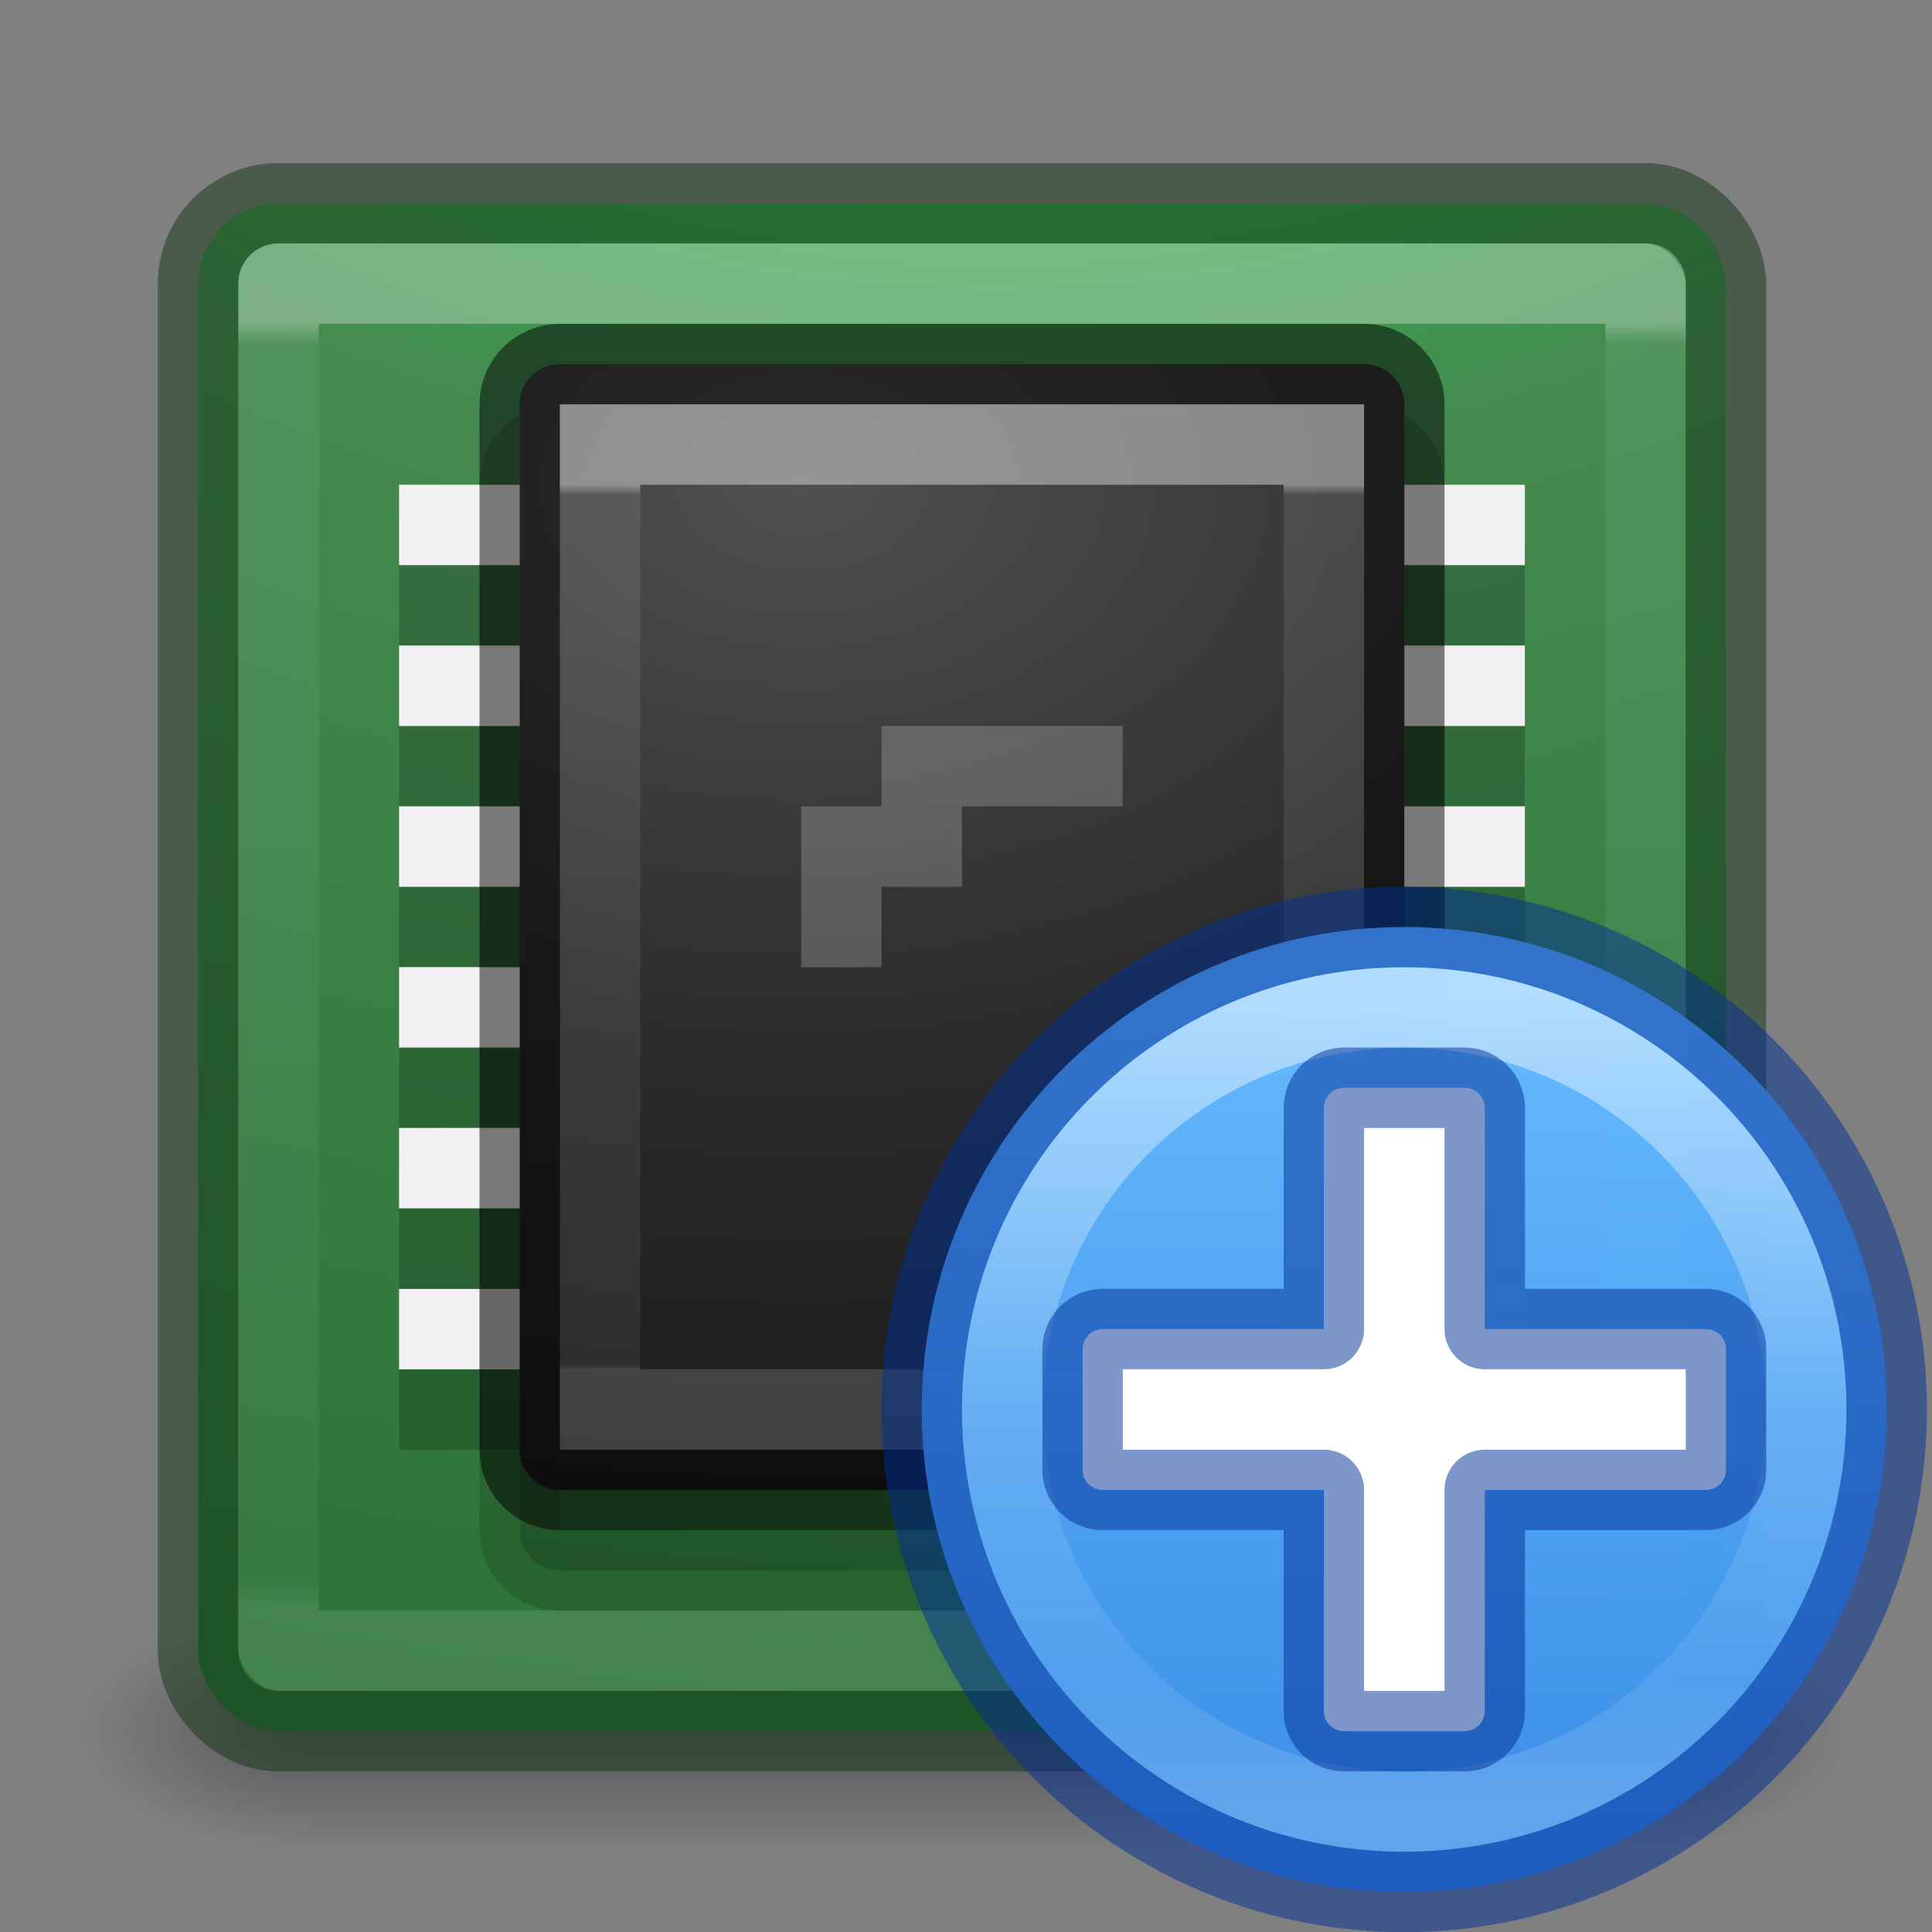 <?xml version="1.0" encoding="UTF-8" standalone="no"?>
<svg
   version="1.1"
   width="22"
   height="22"
   id="svg11300"
   xmlns:xlink="http://www.w3.org/1999/xlink"
   xmlns="http://www.w3.org/2000/svg"
   xmlns:svg="http://www.w3.org/2000/svg"
   xmlns:rdf="http://www.w3.org/1999/02/22-rdf-syntax-ns#"
   xmlns:cc="http://creativecommons.org/ns#"
   xmlns:dc="http://purl.org/dc/elements/1.1/">
  <rect width="100%" height="100%" fill="#808080" stroke="none"/>
  <defs
     id="defs3">
    <linearGradient
       gradientTransform="matrix(0.247,0,0,0.247,-1.762,9.775)"
       gradientUnits="userSpaceOnUse"
       xlink:href="#linearGradient4011"
       id="linearGradient12398-3"
       y2="44.341"
       x2="71.204"
       y1="6.238"
       x1="71.204" />
    <linearGradient
       id="linearGradient4011">
      <stop
         offset="0"
         style="stop-color:#ffffff;stop-opacity:1"
         id="stop4013" />
      <stop
         offset="0.508"
         style="stop-color:#ffffff;stop-opacity:0.235"
         id="stop4015-3" />
      <stop
         offset="0.835"
         style="stop-color:#ffffff;stop-opacity:0.157"
         id="stop4017-2" />
      <stop
         offset="1"
         style="stop-color:#ffffff;stop-opacity:0.392"
         id="stop4019" />
    </linearGradient>
    <linearGradient
       x1="2035.165"
       y1="3208.074"
       x2="2035.165"
       y2="3241.997"
       id="linearGradient11527-6-5"
       xlink:href="#linearGradient947-5"
       gradientUnits="userSpaceOnUse"
       gradientTransform="matrix(0.421,0,0,0.315,-842.567,-999.095)" />
    <linearGradient
       id="linearGradient947-5">
      <stop
         id="stop943-6"
         style="stop-color:#64baff;stop-opacity:1"
         offset="0" />
      <stop
         id="stop945-2"
         style="stop-color:#3689e6;stop-opacity:1"
         offset="1" />
    </linearGradient>
    <linearGradient
       x1="20.636"
       y1="4.267"
       x2="20.636"
       y2="31.4"
       id="linearGradient4898"
       xlink:href="#linearGradient3967"
       gradientUnits="userSpaceOnUse"
       gradientTransform="matrix(0.272,0,0,0.371,5.336,3.936)" />
    <linearGradient
       id="linearGradient3967">
      <stop
         id="stop3969"
         style="stop-color:#ffffff;stop-opacity:1"
         offset="0" />
      <stop
         id="stop3971"
         style="stop-color:#ffffff;stop-opacity:0.235"
         offset="0.012" />
      <stop
         id="stop3973"
         style="stop-color:#ffffff;stop-opacity:0.157"
         offset="0.995" />
      <stop
         id="stop3975"
         style="stop-color:#ffffff;stop-opacity:0.392"
         offset="1" />
    </linearGradient>
    <radialGradient
       cx="7.615"
       cy="9.466"
       r="20"
       fx="7.615"
       fy="9.466"
       id="radialGradient4900"
       xlink:href="#linearGradient2867-449-88-871-390-598-476-591-434-148-57-177-8-3-3-6-4-8-8-8-5-9-4-5"
       gradientUnits="userSpaceOnUse"
       gradientTransform="matrix(-1.5033356e-8,1.236,-1.831,-4.7665229e-8,26.459,-3.894)" />
    <linearGradient
       id="linearGradient2867-449-88-871-390-598-476-591-434-148-57-177-8-3-3-6-4-8-8-8-5-9-4-5">
      <stop
         id="stop3750-1-0-7-6-6-1-3-9-3-3-3-6"
         style="stop-color:#505050;stop-opacity:1"
         offset="0" />
      <stop
         id="stop3752-3-7-4-0-32-8-923-0-7-1-1-4"
         style="stop-color:#2b2b2b;stop-opacity:1"
         offset="0.262" />
      <stop
         id="stop3754-1-8-5-2-7-6-7-1-9-8-6-2"
         style="stop-color:#0a0a0a;stop-opacity:1"
         offset="0.705" />
      <stop
         id="stop3756-1-6-2-6-6-1-96-6-0-0-6-2"
         style="stop-color:#000000;stop-opacity:1"
         offset="1" />
    </linearGradient>
    <linearGradient
       gradientTransform="matrix(0.421,0,0,0.421,0.858,0.915)"
       gradientUnits="userSpaceOnUse"
       xlink:href="#linearGradient4095"
       id="linearGradient3233"
       y2="41.229"
       x2="24"
       y1="6.549"
       x1="24" />
    <linearGradient
       id="linearGradient4095">
      <stop
         offset="0"
         style="stop-color:#ffffff;stop-opacity:1"
         id="stop4097" />
      <stop
         offset="0.017"
         style="stop-color:#ffffff;stop-opacity:0.235"
         id="stop4100" />
      <stop
         offset="0.98"
         style="stop-color:#ffffff;stop-opacity:0.157"
         id="stop4102" />
      <stop
         offset="1"
         style="stop-color:#ffffff;stop-opacity:0.392"
         id="stop4104" />
    </linearGradient>
    <radialGradient
       gradientTransform="matrix(0,4.237,-5.202,0,63.117,-35.453)"
       gradientUnits="userSpaceOnUse"
       xlink:href="#linearGradient2867-449-88-871-390-598-476-591-434-148-57-177-8-3-3-6-4-8-8-8-5-3"
       id="radialGradient3215"
       fy="9.957"
       fx="6.2"
       r="12.672"
       cy="9.957"
       cx="6.73" />
    <linearGradient
       id="linearGradient2867-449-88-871-390-598-476-591-434-148-57-177-8-3-3-6-4-8-8-8-5-3">
      <stop
         id="stop3750-1-0-7-6-6-1-3-9-3-6"
         style="stop-color:#00ff27;stop-opacity:1"
         offset="0" />
      <stop
         id="stop3752-3-7-4-0-32-8-923-0-7-7"
         style="stop-color:#458b50;stop-opacity:1"
         offset="0.262" />
      <stop
         id="stop3754-1-8-5-2-7-6-7-1-9-5"
         style="stop-color:#176121;stop-opacity:1"
         offset="0.705" />
      <stop
         id="stop3756-1-6-2-6-6-1-96-6-0-3"
         style="stop-color:#2b5131;stop-opacity:1"
         offset="1" />
    </linearGradient>
    <radialGradient
       gradientTransform="matrix(2.004,0,0,1.4,27.988,-17.4)"
       gradientUnits="userSpaceOnUse"
       xlink:href="#linearGradient3688-166-749-9"
       id="radialGradient3082-6"
       fy="43.5"
       fx="4.993"
       r="2.5"
       cy="43.5"
       cx="4.993" />
    <linearGradient
       id="linearGradient3688-166-749-9">
      <stop
         offset="0"
         style="stop-color:#181818;stop-opacity:1"
         id="stop2883-2" />
      <stop
         offset="1"
         style="stop-color:#181818;stop-opacity:0"
         id="stop2885-2" />
    </linearGradient>
    <radialGradient
       gradientTransform="matrix(2.004,0,0,1.4,-20.012,-104.4)"
       gradientUnits="userSpaceOnUse"
       xlink:href="#linearGradient3688-166-749-9"
       id="radialGradient3084-4"
       fy="43.5"
       fx="4.993"
       r="2.5"
       cy="43.5"
       cx="4.993" />
    <linearGradient
       gradientUnits="userSpaceOnUse"
       xlink:href="#linearGradient3702-501-757-1"
       id="linearGradient3086-8"
       y2="39.999"
       x2="25.058"
       y1="47.028"
       x1="25.058" />
    <linearGradient
       id="linearGradient3702-501-757-1">
      <stop
         offset="0"
         style="stop-color:#181818;stop-opacity:0"
         id="stop2895-2" />
      <stop
         offset="0.5"
         style="stop-color:#181818;stop-opacity:1"
         id="stop2897-89" />
      <stop
         offset="1"
         style="stop-color:#181818;stop-opacity:0"
         id="stop2899-36" />
    </linearGradient>
  </defs>
  <g
     transform="matrix(0.504,0,0,0.305,-1.133,6.741)"
     id="g2036-4"
     style="display:inline">
    <g
       transform="matrix(1.053,0,0,1.286,-1.263,-13.429)"
       id="g3712-8"
       style="opacity:0.4">
      <rect
         width="5"
         height="7"
         x="38"
         y="40"
         id="rect2801-6"
         style="fill:url(#radialGradient3082-6);fill-opacity:1;stroke:none" />
      <rect
         width="5"
         height="7"
         x="-10"
         y="-47"
         transform="scale(-1)"
         id="rect3696-20"
         style="fill:url(#radialGradient3084-4);fill-opacity:1;stroke:none" />
      <rect
         width="28"
         height="7"
         x="10"
         y="40"
         id="rect3700-5"
         style="fill:url(#linearGradient3086-8);fill-opacity:1;stroke:none" />
    </g>
  </g>
  <rect
     width="17.398"
     height="17.398"
     rx="0.916"
     ry="0.916"
     x="2.255"
     y="2.315"
     id="rect5505-21-8"
     style="color:#000000;display:inline;overflow:visible;visibility:visible;fill:url(#radialGradient3215);fill-opacity:1;fill-rule:nonzero;stroke:none;stroke-width:0.916;marker:none;enable-background:accumulate" />
  <path
     style="opacity:0.2;fill:#000000;fill-opacity:1;stroke:none;stroke-width:0.916;stroke-linejoin:miter;stroke-miterlimit:4;stroke-dasharray:none;stroke-opacity:1"
     d="m 4.544,15.592 v 0.916 H 17.364 v -0.916 z"
     id="path4186" />
  <path
     id="path4194"
     d="M 4.544,6.435 V 7.351 H 17.364 V 6.435 Z m 0,1.831 V 9.182 H 17.364 V 8.267 Z m 0,1.831 V 11.014 H 17.364 v -0.916 z m 0,1.831 V 12.845 H 17.364 v -0.916 z m 0,1.831 V 14.677 H 17.364 v -0.916 z"
     style="opacity:0.2;fill:#000000;fill-opacity:1;stroke:none;stroke-width:0.916;stroke-linejoin:miter;stroke-miterlimit:4;stroke-dasharray:none;stroke-opacity:1" />
  <path
     id="path4188"
     d="m 4.544,14.677 v 0.916 H 17.364 V 14.677 Z"
     style="fill:#f1f1f1;fill-opacity:1;stroke:none;stroke-width:0.916;stroke-linejoin:miter;stroke-miterlimit:4;stroke-dasharray:none;stroke-opacity:1" />
  <rect
     width="17.398"
     height="17.398"
     rx="0.916"
     ry="0.916"
     x="2.255"
     y="2.315"
     id="rect5505-21-8-1"
     style="color:#000000;display:inline;overflow:visible;visibility:visible;opacity:0.5;fill:none;stroke:#153719;stroke-width:0.916;stroke-linecap:round;stroke-linejoin:round;stroke-miterlimit:4;stroke-dasharray:none;stroke-dashoffset:0;stroke-opacity:1;marker:none;enable-background:accumulate" />
  <rect
     width="15.567"
     height="15.567"
     x="3.172"
     y="3.229"
     id="rect6741-9"
     style="opacity:0.3;fill:none;stroke:url(#linearGradient3233);stroke-width:0.916;stroke-linecap:round;stroke-linejoin:round;stroke-miterlimit:4;stroke-dasharray:none;stroke-dashoffset:0;stroke-opacity:1" />
  <path
     id="rect4448"
     d="m 6.376,5.062 h 9.157 c 0.254,0 0.458,0.204 0.458,0.458 V 17.424 c 0,0.254 -0.204,0.458 -0.458,0.458 H 6.376 c -0.254,0 -0.458,-0.204 -0.458,-0.458 V 5.52 c 0,-0.254 0.204,-0.458 0.458,-0.458 z"
     style="color:#000000;display:inline;overflow:visible;visibility:visible;opacity:0.15;fill:#000000;fill-opacity:1;fill-rule:nonzero;stroke:#000000;stroke-width:0.916;stroke-linecap:round;stroke-linejoin:round;stroke-miterlimit:4;stroke-dasharray:none;stroke-dashoffset:0;stroke-opacity:1;marker:none;enable-background:accumulate" />
  <path
     style="fill:#f1f1f1;fill-opacity:1;stroke:none;stroke-width:0.916;stroke-linejoin:miter;stroke-miterlimit:4;stroke-dasharray:none;stroke-opacity:1"
     d="M 4.544,5.52 V 6.435 H 17.364 V 5.52 Z m 0,1.831 V 8.267 H 17.364 V 7.351 Z m 0,1.831 V 10.098 H 17.364 V 9.182 Z m 0,1.831 v 0.916 H 17.364 V 11.014 Z m 0,1.831 v 0.916 H 17.364 V 12.845 Z"
     id="rect4226" />
  <path
     id="rect5505-21"
     d="m 6.376,4.146 h 9.157 c 0.254,0 0.458,0.204 0.458,0.458 V 16.508 c 0,0.254 -0.204,0.458 -0.458,0.458 H 6.376 c -0.254,0 -0.458,-0.204 -0.458,-0.458 V 4.604 c 0,-0.254 0.204,-0.458 0.458,-0.458 z"
     style="color:#000000;display:inline;overflow:visible;visibility:visible;fill:url(#radialGradient4900);fill-opacity:1;fill-rule:nonzero;stroke:#000000;stroke-width:0.916;stroke-linecap:round;stroke-linejoin:round;stroke-miterlimit:4;stroke-dasharray:none;stroke-dashoffset:0;stroke-opacity:0.498;marker:none;enable-background:accumulate" />
  <path
     id="rect6741-1-6-5"
     d="M 6.833,5.062 H 15.075 V 16.05 H 6.833 Z"
     style="opacity:0.4;fill:none;stroke:url(#linearGradient4898);stroke-width:0.916;stroke-linecap:round;stroke-linejoin:miter;stroke-miterlimit:4;stroke-dasharray:none;stroke-dashoffset:0;stroke-opacity:1" />
  <path
     id="rect4452"
     d="M 9.123,9.182 H 10.954 V 10.098 H 9.123 Z"
     style="opacity:0.2;fill:#ffffff;fill-opacity:1;stroke:none;stroke-width:2.747;stroke-linecap:round;stroke-linejoin:round;stroke-miterlimit:4;stroke-dasharray:none;stroke-opacity:1" />
  <path
     id="rect4479"
     d="M 9.123,10.098 H 10.038 V 11.014 H 9.123 Z"
     style="opacity:0.2;fill:#ffffff;fill-opacity:1;stroke:none;stroke-width:2.747;stroke-linecap:round;stroke-linejoin:round;stroke-miterlimit:4;stroke-dasharray:none;stroke-opacity:1" />
  <path
     id="rect4481"
     d="M 10.038,8.267 H 12.785 V 9.182 H 10.038 Z"
     style="opacity:0.2;fill:#ffffff;fill-opacity:1;stroke:none;stroke-width:2.747;stroke-linecap:round;stroke-linejoin:round;stroke-miterlimit:4;stroke-dasharray:none;stroke-opacity:1" />
  <path
     d="m 15.99,10.556 c -3.031,0 -5.494,2.463 -5.494,5.494 0,3.031 2.463,5.494 5.494,5.494 3.031,0 5.494,-2.463 5.494,-5.494 0,-3.031 -2.463,-5.494 -5.494,-5.494 z"
     id="path2555-7-8-5-0-9"
     style="color:#000000;display:inline;overflow:visible;visibility:visible;opacity:0.99;fill:url(#linearGradient11527-6-5);fill-opacity:1;fill-rule:nonzero;stroke:none;stroke-width:0.916;marker:none;enable-background:accumulate" />
  <path
     style="color:#000000;display:inline;overflow:visible;visibility:visible;opacity:0.5;fill:none;stroke:url(#linearGradient12398-3);stroke-width:0.916;stroke-linecap:round;stroke-linejoin:round;stroke-miterlimit:4;stroke-dasharray:none;stroke-dashoffset:0;stroke-opacity:1;marker:none;enable-background:accumulate"
     id="path8655-6-0-9-5-0"
     d="m 20.569,16.05 c 0,2.529 -2.05,4.579 -4.578,4.579 -2.529,0 -4.578,-2.05 -4.578,-4.579 0,-2.529 2.05,-4.578 4.578,-4.578 2.528,0 4.578,2.05 4.578,4.578 z" />
  <circle
     style="fill:none;fill-opacity:1;stroke:#002e99;stroke-width:0.916;stroke-linejoin:round;stroke-dasharray:none;stroke-opacity:0.5;paint-order:stroke fill markers;stop-color:#000000"
     id="circle29438"
     cx="15.99"
     cy="16.05"
     r="5.494" />
  <path
     id="rect9755"
     style="fill:#ffffff;stroke:#002e99;stroke-width:0.916;stroke-linejoin:round;stroke-opacity:0.5;stop-color:#000000"
     d="m 15.304,12.387 c -0.127,0 -0.229,0.102 -0.229,0.229 v 2.518 h -2.518 c -0.127,0 -0.229,0.102 -0.229,0.229 v 1.374 c 0,0.127 0.102,0.229 0.229,0.229 h 2.518 v 2.518 c 0,0.127 0.102,0.229 0.229,0.229 h 1.374 c 0.127,0 0.229,-0.102 0.229,-0.229 v -2.518 h 2.518 c 0.127,0 0.229,-0.102 0.229,-0.229 v -1.374 c 0,-0.127 -0.102,-0.229 -0.229,-0.229 h -2.518 v -2.518 c 0,-0.127 -0.102,-0.229 -0.229,-0.229 z" />
</svg>
